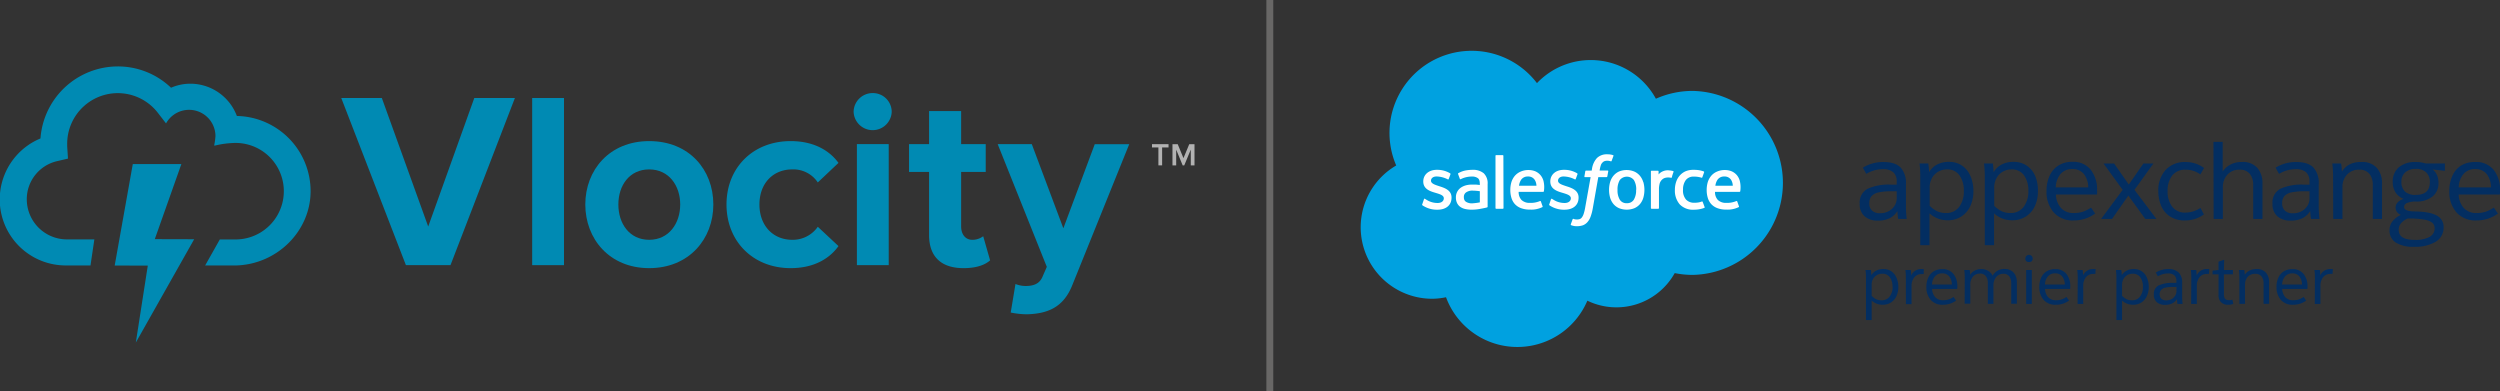 <svg xmlns="http://www.w3.org/2000/svg" viewBox="0 0 725.18 113.54"><rect x="0" y="0" width="725.18" height="113.54" fill="#333333" stroke="none"/><defs><style>.cls-1{fill:#00a1e0;}.cls-2,.cls-3{fill:#fff;}.cls-3{fill-rule:evenodd;}.cls-4{fill:#032e61;}.cls-5{fill:none;}.cls-6{fill:#008ab3;}.cls-7{fill:#b2b2b2;}.cls-8{fill:#686766;}</style></defs><title>Asset 1</title><g id="Layer_2" data-name="Layer 2"><g id="strategic_partner" data-name="strategic partner"><path class="cls-1" d="M445.84,24.1a21.53,21.53,0,0,1,34.49,4.54A26.17,26.17,0,0,1,491,26.37a26.69,26.69,0,0,1,0,53.37,26.23,26.23,0,0,1-5.21-.52,19.36,19.36,0,0,1-25.34,8,22.06,22.06,0,0,1-41-1,20.18,20.18,0,0,1-4.21.44A20.74,20.74,0,0,1,405,48a23.83,23.83,0,0,1,40.82-23.9Z"/><path class="cls-2" d="M412.55,59.27a.21.21,0,0,0,.05.28,6.48,6.48,0,0,0,.7.42,7.42,7.42,0,0,0,3.67.86c2.52,0,4.08-1.34,4.08-3.49v-.05c0-2-1.76-2.71-3.42-3.23l-.21-.07c-1.25-.41-2.33-.76-2.33-1.58v0c0-.71.63-1.22,1.61-1.22a7.39,7.39,0,0,1,3.2.81s.24.16.33-.07.47-1.26.51-1.38a.25.25,0,0,0-.12-.29,7.22,7.22,0,0,0-3.61-1h-.25c-2.3,0-3.91,1.39-3.91,3.38v0c0,2.1,1.77,2.78,3.43,3.26l.27.08c1.21.37,2.26.69,2.26,1.54v0c0,.78-.68,1.36-1.78,1.36a5.9,5.9,0,0,1-3.24-.93c-.18-.1-.28-.18-.41-.26s-.26-.12-.33.11Z"/><path class="cls-2" d="M449.4,59.27c-.08.2,0,.24.05.28a5.64,5.64,0,0,0,.7.42,7.4,7.4,0,0,0,3.67.86c2.52,0,4.08-1.34,4.08-3.49v-.05c0-2-1.77-2.71-3.42-3.23l-.22-.07c-1.24-.41-2.32-.76-2.32-1.58v0c0-.71.63-1.22,1.6-1.22a7.35,7.35,0,0,1,3.2.81s.25.16.34-.07.46-1.26.51-1.38a.26.26,0,0,0-.12-.29,7.22,7.22,0,0,0-3.61-1h-.25c-2.31,0-3.91,1.39-3.91,3.38v0c0,2.1,1.77,2.78,3.43,3.26l.27.08c1.21.37,2.26.69,2.26,1.54v0c0,.78-.68,1.36-1.78,1.36a5.89,5.89,0,0,1-3.24-.93c-.18-.1-.28-.17-.42-.26a.21.21,0,0,0-.33.11Z"/><path class="cls-2" d="M476.65,52.79A5,5,0,0,0,475.7,51a4.53,4.53,0,0,0-1.62-1.23,5.85,5.85,0,0,0-4.5,0A4.62,4.62,0,0,0,468,51a5.1,5.1,0,0,0-.95,1.82,8.39,8.39,0,0,0,0,4.52,5.1,5.1,0,0,0,.95,1.82,4.48,4.48,0,0,0,1.62,1.22,6,6,0,0,0,4.5,0,4.48,4.48,0,0,0,1.62-1.22,5,5,0,0,0,.95-1.82,8.39,8.39,0,0,0,0-4.52m-2.1,2.26a5.26,5.26,0,0,1-.67,2.86,2.28,2.28,0,0,1-2.05,1,2.22,2.22,0,0,1-2-1,5.17,5.17,0,0,1-.67-2.86,5.23,5.23,0,0,1,.66-2.85,2.62,2.62,0,0,1,4.09,0,5.16,5.16,0,0,1,.67,2.84"/><path class="cls-3" d="M493.91,58.58a.2.2,0,0,0-.27-.13,4.44,4.44,0,0,1-1,.28,6.92,6.92,0,0,1-1.15.08,3.17,3.17,0,0,1-2.4-.9A4,4,0,0,1,488.2,55a4.49,4.49,0,0,1,.81-2.77,2.76,2.76,0,0,1,2.33-1,6.92,6.92,0,0,1,2.22.32s.17.07.25-.15c.18-.51.32-.87.51-1.44a.18.18,0,0,0-.13-.24,8.23,8.23,0,0,0-1.4-.36,10.5,10.5,0,0,0-1.58-.1,5.71,5.71,0,0,0-2.34.45A4.9,4.9,0,0,0,487.18,51a5.28,5.28,0,0,0-1,1.83,7.14,7.14,0,0,0-.34,2.26,6.08,6.08,0,0,0,1.39,4.18,5.3,5.3,0,0,0,4.15,1.56,8.43,8.43,0,0,0,3-.53.19.19,0,0,0,.08-.25Z"/><path class="cls-3" d="M504.65,52.4a4.41,4.41,0,0,0-.9-1.67,4.18,4.18,0,0,0-1.36-1,5.1,5.1,0,0,0-2-.41,5.51,5.51,0,0,0-2.35.46A4.54,4.54,0,0,0,496.37,51a5.34,5.34,0,0,0-1,1.85,7.93,7.93,0,0,0-.31,2.27,7.73,7.73,0,0,0,.32,2.27,4.7,4.7,0,0,0,1,1.81,4.59,4.59,0,0,0,1.79,1.18,7.08,7.08,0,0,0,2.58.42,7.29,7.29,0,0,0,3.58-.71c.08,0,.16-.12.06-.34l-.46-1.3a.21.21,0,0,0-.27-.13,6.87,6.87,0,0,1-2.92.53,3.35,3.35,0,0,1-2.43-.84,3.3,3.3,0,0,1-.83-2.36h7.11a.21.21,0,0,0,.21-.18A7.77,7.77,0,0,0,504.65,52.4Zm-7.07,1.48a4.17,4.17,0,0,1,.58-1.68,2.27,2.27,0,0,1,2-1,2.2,2.2,0,0,1,2,1,3.39,3.39,0,0,1,.47,1.67Z"/><path class="cls-3" d="M447.7,52.4a4.41,4.41,0,0,0-.91-1.67,4.26,4.26,0,0,0-1.35-1,5.19,5.19,0,0,0-2-.41,5.51,5.51,0,0,0-2.35.46A4.72,4.72,0,0,0,439.41,51a5.34,5.34,0,0,0-1,1.85,7.93,7.93,0,0,0-.31,2.27,7.73,7.73,0,0,0,.32,2.27,4.7,4.7,0,0,0,1,1.81,4.59,4.59,0,0,0,1.79,1.18,7.12,7.12,0,0,0,2.58.42,7.26,7.26,0,0,0,3.58-.71c.08,0,.16-.12.06-.34l-.46-1.3a.21.21,0,0,0-.27-.13,6.87,6.87,0,0,1-2.92.53,3.35,3.35,0,0,1-2.43-.84,3.3,3.3,0,0,1-.83-2.36h7.11a.21.21,0,0,0,.21-.18A7.66,7.66,0,0,0,447.7,52.4Zm-7.08,1.48a4.17,4.17,0,0,1,.58-1.68,2.27,2.27,0,0,1,2-1,2.19,2.19,0,0,1,2,1,3.39,3.39,0,0,1,.48,1.67Z"/><path class="cls-2" d="M428.08,53.54q-.43,0-1.11,0a7.11,7.11,0,0,0-1.75.22,4.74,4.74,0,0,0-1.49.69,3.35,3.35,0,0,0-1.41,2.82,3.66,3.66,0,0,0,.33,1.62,2.92,2.92,0,0,0,.92,1.11,4,4,0,0,0,1.45.63,8.46,8.46,0,0,0,1.89.19,12.94,12.94,0,0,0,2.16-.18c.7-.12,1.55-.29,1.79-.35l.5-.12a.24.24,0,0,0,.16-.24V53.4a4,4,0,0,0-1.13-3.14,4.87,4.87,0,0,0-3.27-1,12.11,12.11,0,0,0-1.91.17,6.7,6.7,0,0,0-2.19.81.21.21,0,0,0-.06.28l.5,1.35a.18.18,0,0,0,.23.12l.12-.06a7.12,7.12,0,0,1,3.1-.72,2.84,2.84,0,0,1,1.76.46c.38.29.58.74.58,1.69v.3C428.64,53.59,428.08,53.54,428.08,53.54Zm-2.83,5a1.37,1.37,0,0,1-.41-.42,1.73,1.73,0,0,1-.21-.93,1.54,1.54,0,0,1,.63-1.37,3.15,3.15,0,0,1,2.06-.52,15.5,15.5,0,0,1,1.94.17V58.7h0a16,16,0,0,1-1.93.26A3.24,3.24,0,0,1,425.25,58.54Z"/><path class="cls-3" d="M485.44,49.88a.2.2,0,0,0-.1-.26,7,7,0,0,0-1.2-.2,3.47,3.47,0,0,0-1.83.29,3.17,3.17,0,0,0-1.2.89v-.87a.21.21,0,0,0-.21-.21h-1.82a.2.2,0,0,0-.2.21V60.34a.21.21,0,0,0,.21.22H481a.22.22,0,0,0,.22-.22V55a6.4,6.4,0,0,1,.23-1.86,2.67,2.67,0,0,1,.63-1,2.13,2.13,0,0,1,.87-.53,3.49,3.49,0,0,1,1-.13,4.26,4.26,0,0,1,.78.09c.14,0,.21-.07.26-.19C485,51.05,485.38,50.07,485.44,49.88Z"/><path class="cls-3" d="M467.9,45a5.1,5.1,0,0,0-1.67-.24,4.06,4.06,0,0,0-3,1.08A5.92,5.92,0,0,0,461.79,49l-.08.48h-1.62a.24.24,0,0,0-.24.2l-.26,1.48c0,.15,0,.23.23.23h1.57l-1.59,8.9a11.62,11.62,0,0,1-.43,1.76,3.64,3.64,0,0,1-.5,1,1.3,1.3,0,0,1-.65.5,2.64,2.64,0,0,1-.83.12,3.68,3.68,0,0,1-.57-.06,1.37,1.37,0,0,1-.39-.13.19.19,0,0,0-.25.12c-.06.15-.48,1.3-.53,1.44a.22.22,0,0,0,.11.29,6.77,6.77,0,0,0,.65.19,4.44,4.44,0,0,0,1,.1,5.5,5.5,0,0,0,1.75-.27,3.34,3.34,0,0,0,1.31-.92,4.85,4.85,0,0,0,.92-1.59,13.41,13.41,0,0,0,.63-2.39l1.6-9.07H466a.24.24,0,0,0,.24-.2l.27-1.48c0-.14,0-.23-.23-.23H464a10.08,10.08,0,0,1,.38-1.61,1.93,1.93,0,0,1,.5-.75,1.5,1.5,0,0,1,.59-.38,2.58,2.58,0,0,1,.76-.11,3.25,3.25,0,0,1,.59.06l.36.09c.23.07.27,0,.31-.11l.55-1.49A.2.2,0,0,0,467.9,45Z"/><path class="cls-3" d="M436.13,60.34a.21.21,0,0,1-.2.22H434a.21.21,0,0,1-.2-.22V45.16A.2.2,0,0,1,434,45h1.89a.2.2,0,0,1,.2.21Z"/><path class="cls-4" d="M539.45,59.11a4.49,4.49,0,0,1,2.26-4.34,14.8,14.8,0,0,1,6.8-1.21c.73,0,1.29,0,1.67,0v-.92a3.45,3.45,0,0,0-1-2.68,4.35,4.35,0,0,0-3-.88,9.19,9.19,0,0,0-4.82,1.36l-1-1.8A11.06,11.06,0,0,1,546.36,47q3.38,0,4.94,1.58a6.59,6.59,0,0,1,1.56,4.8v6.56a31.36,31.36,0,0,0,.22,3.57h-2.46a14.4,14.4,0,0,1-.22-2.18h-.09a5.75,5.75,0,0,1-2.23,2,7.8,7.8,0,0,1-3.45.66,5.51,5.51,0,0,1-3.76-1.25A4.52,4.52,0,0,1,539.45,59.11Zm10.73-1.54V55.48l-1.42,0a17.89,17.89,0,0,0-3.77.32,3.77,3.77,0,0,0-2.08,1.07,3,3,0,0,0-.68,2.11,2.7,2.7,0,0,0,.82,2.13,3.23,3.23,0,0,0,2.27.74,5.11,5.11,0,0,0,2.62-.64,4.44,4.44,0,0,0,1.67-1.63A3.88,3.88,0,0,0,550.18,57.57Z"/><path class="cls-4" d="M572.43,55.45a10.2,10.2,0,0,1-.89,4.32,7.11,7.11,0,0,1-2.57,3,7,7,0,0,1-4,1.12,7.59,7.59,0,0,1-5.27-2v9.24h-2.68V51a29.43,29.43,0,0,0-.22-3.59h2.55a24.11,24.11,0,0,1,.23,2.46h.06a5.71,5.71,0,0,1,2.21-2.12,7.09,7.09,0,0,1,3.47-.79,6.52,6.52,0,0,1,3.88,1.13,6.9,6.9,0,0,1,2.38,3A11,11,0,0,1,572.43,55.45Zm-2.78,0a7.55,7.55,0,0,0-1.28-4.61,4.19,4.19,0,0,0-3.55-1.7,5.11,5.11,0,0,0-2.65.69,4.77,4.77,0,0,0-1.8,1.9,5.54,5.54,0,0,0-.63,2.62v5.33a7.84,7.84,0,0,0,2.2,1.61,6,6,0,0,0,2.5.5A4.58,4.58,0,0,0,568.31,60,7.38,7.38,0,0,0,569.65,55.45Z"/><path class="cls-4" d="M591.15,55.45a10.36,10.36,0,0,1-.88,4.32,7.13,7.13,0,0,1-2.58,3,7,7,0,0,1-4,1.12,7.57,7.57,0,0,1-5.27-2v9.24h-2.69V51a29.43,29.43,0,0,0-.22-3.59h2.56a24.39,24.39,0,0,1,.22,2.46h.06a5.78,5.78,0,0,1,2.21-2.12,7.12,7.12,0,0,1,3.47-.79A6.5,6.5,0,0,1,588,48.12a6.92,6.92,0,0,1,2.39,3A11.15,11.15,0,0,1,591.15,55.45Zm-2.78,0a7.55,7.55,0,0,0-1.27-4.61,4.22,4.22,0,0,0-3.55-1.7,5.08,5.08,0,0,0-2.65.69,4.77,4.77,0,0,0-1.8,1.9,5.54,5.54,0,0,0-.63,2.62v5.33a7.67,7.67,0,0,0,2.19,1.61,6,6,0,0,0,2.51.5A4.56,4.56,0,0,0,587,60,7.32,7.32,0,0,0,588.37,55.45Z"/><path class="cls-4" d="M608.28,56.43H596.36a6.19,6.19,0,0,0,1.48,3.91,4.85,4.85,0,0,0,3.79,1.45,8.11,8.11,0,0,0,2.6-.39,10,10,0,0,0,2.32-1.18l1.2,1.73a10.55,10.55,0,0,1-2.89,1.48,10.67,10.67,0,0,1-3.39.51,7.29,7.29,0,0,1-5.76-2.34,9,9,0,0,1-2.07-6.21,10.27,10.27,0,0,1,.89-4.39,6.78,6.78,0,0,1,2.57-3,7.49,7.49,0,0,1,4-1.06,6.48,6.48,0,0,1,5.35,2.28,9.25,9.25,0,0,1,1.85,6A6.43,6.43,0,0,1,608.28,56.43Zm-2.55-2.08a6.28,6.28,0,0,0-1.23-3.85,4.08,4.08,0,0,0-3.38-1.45,4.26,4.26,0,0,0-3.47,1.49,6.28,6.28,0,0,0-1.33,3.81Z"/><path class="cls-4" d="M625.51,63.5h-3.22l-4.92-6.76-4.73,6.76h-3.16l6.25-8.43-5.55-7.63h3.06l4.26,6.09,4.23-6.09h2.9l-5.49,7.63Z"/><path class="cls-4" d="M634,47a9.25,9.25,0,0,1,2.89.46,8.34,8.34,0,0,1,2.44,1.28l-1.07,1.86A7,7,0,0,0,634,49.23a4.67,4.67,0,0,0-3.91,1.69,7.12,7.12,0,0,0-1.33,4.53,7.15,7.15,0,0,0,1.33,4.5,4.6,4.6,0,0,0,3.88,1.72,8.06,8.06,0,0,0,4.32-1.36l1,1.89a9.11,9.11,0,0,1-5.49,1.74,7.59,7.59,0,0,1-4.45-1.22,6.89,6.89,0,0,1-2.51-3.14,11.07,11.07,0,0,1-.77-4.13,8.73,8.73,0,0,1,2.11-6.15A7.53,7.53,0,0,1,634,47Z"/><path class="cls-4" d="M642.06,41.16h2.68v8.52h.06A5.94,5.94,0,0,1,647,47.74a6.82,6.82,0,0,1,3.34-.75,5.51,5.51,0,0,1,4.49,1.76,6.64,6.64,0,0,1,1.45,4.37V63.5h-2.69V53.65a5.1,5.1,0,0,0-.94-3.17,3.6,3.6,0,0,0-3.06-1.25,4.49,4.49,0,0,0-3.49,1.44,5.17,5.17,0,0,0-1.31,3.61V63.5h-2.68Z"/><path class="cls-4" d="M659.19,59.11a4.49,4.49,0,0,1,2.26-4.34,14.8,14.8,0,0,1,6.8-1.21c.73,0,1.29,0,1.67,0v-.92a3.45,3.45,0,0,0-1-2.68,4.34,4.34,0,0,0-3-.88,9.2,9.2,0,0,0-4.83,1.36l-1-1.8A11.06,11.06,0,0,1,666.1,47q3.38,0,4.94,1.58a6.59,6.59,0,0,1,1.56,4.8v6.56a31.36,31.36,0,0,0,.22,3.57h-2.46a14.4,14.4,0,0,1-.22-2.18h-.09a5.75,5.75,0,0,1-2.23,2,7.8,7.8,0,0,1-3.45.66,5.51,5.51,0,0,1-3.76-1.25A4.52,4.52,0,0,1,659.19,59.11Zm10.73-1.54V55.48l-1.42,0a17.89,17.89,0,0,0-3.77.32,3.77,3.77,0,0,0-2.08,1.07A3,3,0,0,0,662,59a2.7,2.7,0,0,0,.82,2.13,3.23,3.23,0,0,0,2.27.74,5.11,5.11,0,0,0,2.62-.64,4.44,4.44,0,0,0,1.67-1.63A3.88,3.88,0,0,0,669.92,57.57Z"/><path class="cls-4" d="M676.76,51a31.57,31.57,0,0,0-.22-3.59h2.55a15.93,15.93,0,0,1,.22,2.27h.07a5.62,5.62,0,0,1,2.2-2A7.17,7.17,0,0,1,685,47a5.54,5.54,0,0,1,4.5,1.76,6.59,6.59,0,0,1,1.46,4.37V63.5h-2.68V53.65a5.1,5.1,0,0,0-.94-3.17,3.61,3.61,0,0,0-3.06-1.25,4.47,4.47,0,0,0-3.49,1.44,5.17,5.17,0,0,0-1.31,3.61V63.5h-2.68Z"/><path class="cls-4" d="M693.13,66.78a4.1,4.1,0,0,1,.77-2.45,6.73,6.73,0,0,1,2.54-2,2.25,2.25,0,0,1-1.55-2.11,2.18,2.18,0,0,1,.62-1.52,3.73,3.73,0,0,1,1.72-1,5,5,0,0,1-2.32-1.83,5.41,5.41,0,0,1-.84-3.12,5.32,5.32,0,0,1,1.77-4.23A7.23,7.23,0,0,1,700.76,47a9.69,9.69,0,0,1,1.44.09,13.1,13.1,0,0,1,1.4.32h5.59v2.14l-3.57-.38a3.83,3.83,0,0,1,1.23,1.52,5.24,5.24,0,0,1,.48,2.33,4.87,4.87,0,0,1-1.74,4,7.41,7.41,0,0,1-4.86,1.44,6.18,6.18,0,0,0-2.48.41,1.26,1.26,0,0,0-.89,1.14c0,.86,1,1.3,3,1.32q4.46.06,6.46,1.19a3.64,3.64,0,0,1,2,3.39,4.72,4.72,0,0,1-2.26,4.19,11.43,11.43,0,0,1-6.32,1.48,9.37,9.37,0,0,1-5.35-1.26A4.08,4.08,0,0,1,693.13,66.78Zm13.09-.63a2,2,0,0,0-.71-1.55,5.33,5.33,0,0,0-2.41-.91,27,27,0,0,0-4.67-.32,5.21,5.21,0,0,0-2,1.44,2.9,2.9,0,0,0-.64,1.84c0,2,1.55,2.93,4.64,2.93a8.64,8.64,0,0,0,4.36-.88A2.8,2.8,0,0,0,706.22,66.15Zm-1.39-13.32a3.72,3.72,0,0,0-1-2.77A4.16,4.16,0,0,0,700.7,49a4.33,4.33,0,0,0-3,1,3.48,3.48,0,0,0-1.12,2.72,3.79,3.79,0,0,0,1,2.81,4.28,4.28,0,0,0,3.11,1C703.45,56.56,704.83,55.31,704.83,52.83Z"/><path class="cls-4" d="M725.12,56.43H713.19a6.19,6.19,0,0,0,1.48,3.91,4.88,4.88,0,0,0,3.79,1.45,8.07,8.07,0,0,0,2.6-.39,10,10,0,0,0,2.32-1.18l1.2,1.73a10.55,10.55,0,0,1-2.89,1.48,10.67,10.67,0,0,1-3.39.51,7.29,7.29,0,0,1-5.76-2.34,9,9,0,0,1-2.06-6.21,10.27,10.27,0,0,1,.88-4.39,6.78,6.78,0,0,1,2.57-3A7.54,7.54,0,0,1,718,47a6.48,6.48,0,0,1,5.35,2.28,9.25,9.25,0,0,1,1.85,6A7.88,7.88,0,0,1,725.12,56.43Zm-2.56-2.08a6.21,6.21,0,0,0-1.23-3.85A4.07,4.07,0,0,0,718,49.05a4.26,4.26,0,0,0-3.47,1.49,6.21,6.21,0,0,0-1.32,3.81Z"/><path class="cls-4" d="M550.66,83.21a6.31,6.31,0,0,1-.54,2.65,4.39,4.39,0,0,1-1.57,1.86,4.34,4.34,0,0,1-2.42.68,4.64,4.64,0,0,1-3.22-1.21v5.65h-1.64V80.51a18.28,18.28,0,0,0-.14-2.19h1.57c.06.42.1.92.13,1.5h0a3.49,3.49,0,0,1,1.35-1.29,4.32,4.32,0,0,1,2.12-.48,4,4,0,0,1,2.37.68,4.33,4.33,0,0,1,1.46,1.85A6.7,6.7,0,0,1,550.66,83.21Zm-1.7,0a4.57,4.57,0,0,0-.78-2.81,2.56,2.56,0,0,0-2.17-1,3.16,3.16,0,0,0-1.62.42,3,3,0,0,0-1.1,1.16,3.46,3.46,0,0,0-.38,1.6V85.8a4.57,4.57,0,0,0,1.34,1,3.51,3.51,0,0,0,1.53.31A2.79,2.79,0,0,0,548.14,86,4.47,4.47,0,0,0,549,83.21Z"/><path class="cls-4" d="M552.84,80.51a20.56,20.56,0,0,0-.13-2.19h1.56a15.29,15.29,0,0,1,.13,1.56h0a3.1,3.1,0,0,1,3.09-1.83l.55,0L558,79.51a4,4,0,0,0-.6,0,2.6,2.6,0,0,0-2.16,1,3.83,3.83,0,0,0-.75,2.45v5.26h-1.64Z"/><path class="cls-4" d="M567.73,83.81h-7.28a3.74,3.74,0,0,0,.9,2.39,3,3,0,0,0,2.32.89,4.92,4.92,0,0,0,1.59-.24,5.88,5.88,0,0,0,1.41-.72l.74,1.06a6.37,6.37,0,0,1-3.84,1.21A4.46,4.46,0,0,1,560.05,87a5.55,5.55,0,0,1-1.26-3.8,6.25,6.25,0,0,1,.54-2.68,4.14,4.14,0,0,1,1.57-1.81,4.58,4.58,0,0,1,2.48-.64,3.94,3.94,0,0,1,3.26,1.39,5.6,5.6,0,0,1,1.13,3.68A4,4,0,0,1,567.73,83.81Zm-1.56-1.27a3.79,3.79,0,0,0-.75-2.35,2.5,2.5,0,0,0-2.06-.89,2.58,2.58,0,0,0-2.12.92,3.74,3.74,0,0,0-.81,2.32Z"/><path class="cls-4" d="M569.92,80.51a18.23,18.23,0,0,0-.13-2.19h1.56a10,10,0,0,1,.14,1.39h0a3.44,3.44,0,0,1,1.3-1.2,3.92,3.92,0,0,1,1.94-.46,3.56,3.56,0,0,1,2,.53A3.09,3.09,0,0,1,578,80h0a3.82,3.82,0,0,1,1.37-1.45,3.89,3.89,0,0,1,2.09-.53,3.55,3.55,0,0,1,2,.53,3.17,3.17,0,0,1,1.2,1.39,4.64,4.64,0,0,1,.38,1.88v6.28h-1.64v-6a3.17,3.17,0,0,0-.55-1.91,2,2,0,0,0-1.76-.77,2.49,2.49,0,0,0-1.52.46,2.89,2.89,0,0,0-1,1.23,4.2,4.2,0,0,0-.33,1.66v5.38h-1.63V82a3.1,3.1,0,0,0-.56-1.88,2,2,0,0,0-1.76-.76,2.51,2.51,0,0,0-2,.89,3.35,3.35,0,0,0-.76,2.21v5.63h-1.64Z"/><path class="cls-4" d="M587.49,75a1.07,1.07,0,0,1,2.14,0,1.05,1.05,0,0,1-.26.73,1,1,0,0,1-.81.27,1.06,1.06,0,0,1-.82-.27A1,1,0,0,1,587.49,75Zm1.88,13.17h-1.63V78.32h1.63Z"/><path class="cls-4" d="M600.5,83.81h-7.29a3.74,3.74,0,0,0,.9,2.39,3,3,0,0,0,2.32.89,4.92,4.92,0,0,0,1.59-.24,5.88,5.88,0,0,0,1.41-.72l.74,1.06a6.3,6.3,0,0,1-1.77.9,6.43,6.43,0,0,1-2.07.31A4.46,4.46,0,0,1,592.81,87a5.55,5.55,0,0,1-1.26-3.8,6.25,6.25,0,0,1,.54-2.68,4.14,4.14,0,0,1,1.57-1.81,4.58,4.58,0,0,1,2.48-.64,4,4,0,0,1,3.27,1.39,5.65,5.65,0,0,1,1.12,3.68A5.73,5.73,0,0,1,600.5,83.81Zm-1.57-1.27a3.73,3.73,0,0,0-.75-2.35,2.48,2.48,0,0,0-2.06-.89,2.58,2.58,0,0,0-2.12.92,3.8,3.8,0,0,0-.81,2.32Z"/><path class="cls-4" d="M602.69,80.51a18.28,18.28,0,0,0-.14-2.19h1.57a15.29,15.29,0,0,1,.13,1.56h0a3.1,3.1,0,0,1,3.09-1.83l.56,0-.1,1.41a4,4,0,0,0-.6,0,2.6,2.6,0,0,0-2.16,1,3.83,3.83,0,0,0-.75,2.45v5.26h-1.64Z"/><path class="cls-4" d="M623.3,83.21a6.31,6.31,0,0,1-.54,2.65,4.39,4.39,0,0,1-1.57,1.86,4.32,4.32,0,0,1-2.42.68,4.64,4.64,0,0,1-3.22-1.21v5.65h-1.64V80.51a20.56,20.56,0,0,0-.13-2.19h1.56a14,14,0,0,1,.13,1.5h0a3.49,3.49,0,0,1,1.35-1.29,4.34,4.34,0,0,1,2.12-.48,4,4,0,0,1,2.37.68,4.26,4.26,0,0,1,1.46,1.85A6.7,6.7,0,0,1,623.3,83.21Zm-1.7,0a4.57,4.57,0,0,0-.78-2.81,2.56,2.56,0,0,0-2.17-1,3.16,3.16,0,0,0-1.62.42,3,3,0,0,0-1.1,1.16,3.46,3.46,0,0,0-.38,1.6V85.8a4.7,4.7,0,0,0,1.34,1,3.51,3.51,0,0,0,1.53.31A2.79,2.79,0,0,0,620.78,86,4.47,4.47,0,0,0,621.6,83.21Z"/><path class="cls-4" d="M624.77,85.45a2.74,2.74,0,0,1,1.38-2.65,9.15,9.15,0,0,1,4.16-.74c.45,0,.79,0,1,0v-.56a2.1,2.1,0,0,0-.6-1.64,2.67,2.67,0,0,0-1.83-.54,5.7,5.7,0,0,0-2.95.83l-.58-1.1a6.82,6.82,0,0,1,3.63-1,4.13,4.13,0,0,1,3,1,4,4,0,0,1,1,2.93v4a20.37,20.37,0,0,0,.13,2.18h-1.5a8.83,8.83,0,0,1-.13-1.33h-.06a3.55,3.55,0,0,1-1.36,1.2,4.78,4.78,0,0,1-2.11.4,3.36,3.36,0,0,1-2.3-.76A2.76,2.76,0,0,1,624.77,85.45Zm6.56-.94V83.23l-.87,0a10.75,10.75,0,0,0-2.3.2,2.39,2.39,0,0,0-1.27.65,1.86,1.86,0,0,0-.42,1.3,1.68,1.68,0,0,0,.5,1.3,2,2,0,0,0,1.39.45,3.14,3.14,0,0,0,1.6-.39,2.8,2.8,0,0,0,1-1A2.4,2.4,0,0,0,631.33,84.51Z"/><path class="cls-4" d="M635.64,80.51a18.23,18.23,0,0,0-.13-2.19h1.56a15.29,15.29,0,0,1,.13,1.56h0a3.11,3.11,0,0,1,3.09-1.83l.56,0-.1,1.41a4,4,0,0,0-.6,0,2.6,2.6,0,0,0-2.16,1,3.83,3.83,0,0,0-.75,2.45v5.26h-1.64Z"/><path class="cls-4" d="M645.1,78.32h2.61v1.25H645.1v5.92c0,1.05.49,1.58,1.45,1.58a3.23,3.23,0,0,0,1-.13l.26,1.21a4.23,4.23,0,0,1-1.53.25,2.78,2.78,0,0,1-2-.72,2.72,2.72,0,0,1-.74-2.06V79.57h-1.74V78.51l1.72-.19V75.91l1.65-.58Z"/><path class="cls-4" d="M649.58,80.51a18.28,18.28,0,0,0-.14-2.19H651a10,10,0,0,1,.14,1.39h0a3.46,3.46,0,0,1,1.35-1.21,4.41,4.41,0,0,1,2.06-.45,3.36,3.36,0,0,1,2.75,1.07,4,4,0,0,1,.9,2.67v6.34H656.6v-6a3.15,3.15,0,0,0-.58-1.94,2.2,2.2,0,0,0-1.87-.76,2.74,2.74,0,0,0-2.13.87,3.15,3.15,0,0,0-.8,2.21v5.63h-1.64Z"/><path class="cls-4" d="M669.3,83.81H662a3.8,3.8,0,0,0,.91,2.39,2.94,2.94,0,0,0,2.31.89,4.92,4.92,0,0,0,1.59-.24,5.94,5.94,0,0,0,1.42-.72l.73,1.06a6.24,6.24,0,0,1-1.76.9,6.43,6.43,0,0,1-2.07.31A4.45,4.45,0,0,1,661.62,87a5.56,5.56,0,0,1-1.27-3.8,6.11,6.11,0,0,1,.55-2.68,4.08,4.08,0,0,1,1.57-1.81,4.54,4.54,0,0,1,2.47-.64,4,4,0,0,1,3.27,1.39,5.6,5.6,0,0,1,1.13,3.68A4,4,0,0,1,669.3,83.81Zm-1.56-1.27a3.85,3.85,0,0,0-.75-2.35,2.51,2.51,0,0,0-2.06-.89,2.61,2.61,0,0,0-2.13.92,3.8,3.8,0,0,0-.81,2.32Z"/><path class="cls-4" d="M671.49,80.51a18.23,18.23,0,0,0-.13-2.19h1.56a15.29,15.29,0,0,1,.13,1.56h0a3.11,3.11,0,0,1,3.09-1.83l.56,0-.1,1.41a4,4,0,0,0-.6,0,2.61,2.61,0,0,0-2.16,1,3.83,3.83,0,0,0-.75,2.45v5.26h-1.64Z"/><path class="cls-5" d="M188.31,49.14c-5.74,0-8.94,4.72-8.94,10.18s3.2,10.24,8.94,10.24,9-4.72,9-10.24S194.05,49.14,188.31,49.14Z"/><path class="cls-6" d="M68.71,33.64a14.43,14.43,0,0,0-13.44-9.36,14,14,0,0,0-5.66,1.17,22.26,22.26,0,0,0-15.46-6.18A22.52,22.52,0,0,0,11.74,40.16,19.15,19.15,0,0,0,19.16,77h7.09l1.12-7.56H19.23A11.64,11.64,0,0,1,7.77,57.81a11.33,11.33,0,0,1,8.76-11.06L19.72,46l-.23-3.54v-.07c0-.21,0-.43,0-.65a14.68,14.68,0,0,1,26.31-9l2.36,3.05.09-.15A7.65,7.65,0,0,1,62.5,39.47a18.74,18.74,0,0,1-.35,2.58l0,.18.18,0a27.25,27.25,0,0,1,6-.77,14,14,0,1,1,0,28H63.76L59.51,77h9.05c11.88-.37,21.54-10,21.54-21.58A21.84,21.84,0,0,0,68.71,33.64Z"/><polygon class="cls-6" points="124.21 65.71 110.76 28.43 98.99 28.43 117.74 76.9 130.68 76.9 149.36 28.43 137.58 28.43 124.21 65.71"/><rect class="cls-6" x="154.37" y="28.43" width="9.23" height="48.48"/><path class="cls-6" d="M188.31,40.93c-11.56,0-18.53,8.43-18.53,18.39s7,18.46,18.53,18.46,18.61-8.43,18.61-18.46S199.94,40.93,188.31,40.93Zm0,28.63c-5.74,0-8.94-4.72-8.94-10.24s3.2-10.18,8.94-10.18,9,4.72,9,10.18S194.05,69.56,188.31,69.56Z"/><path class="cls-6" d="M229.81,49.14a8.51,8.51,0,0,1,7.41,3.78l6-5.67c-2.32-3.2-6.68-6.32-13.88-6.32-10.83,0-18.6,7.63-18.6,18.39s7.77,18.46,18.6,18.46c7.2,0,11.56-3.13,13.88-6.4l-6-5.6a8.84,8.84,0,0,1-7.41,3.78c-5.6,0-9.52-4.14-9.52-10.24S224.21,49.14,229.81,49.14Z"/><rect class="cls-6" x="248.56" y="41.8" width="9.23" height="35.11"/><path class="cls-6" d="M253.14,27a5.51,5.51,0,0,0-5.53,5.46,5.53,5.53,0,0,0,11.05,0A5.46,5.46,0,0,0,253.14,27Z"/><path class="cls-6" d="M282,69.56c-2,0-3.2-1.67-3.2-3.85V49.87h7.13V41.8h-7.13V32.21h-9.3V41.8h-5.81v8.07h5.81V68.18c0,6.25,3.49,9.6,10,9.6,3.85,0,6.32-1,7.7-2.26l-2-7A5.11,5.11,0,0,1,282,69.56Z"/><path class="cls-6" d="M308.45,66.22,299.29,41.8H289.4l14.25,35.61-1.31,3c-.87,1.89-2.47,2.55-4.87,2.55a8.07,8.07,0,0,1-2.91-.58l-1.38,8.28a25.38,25.38,0,0,0,4.58.51c6-.15,10.69-1.89,13.3-8.5l16.5-40.85h-10Z"/><polygon class="cls-7" points="334.16 42.77 336.02 42.77 336.02 47.97 337.1 47.97 337.1 42.77 338.96 42.77 338.96 41.82 334.16 41.82 334.16 42.77"/><polygon class="cls-7" points="344.97 41.82 343.29 45.87 341.62 41.82 340.1 41.82 340.1 47.97 341.18 47.97 341.18 43.41 343.06 47.97 343.52 47.97 345.41 43.41 345.41 47.97 346.49 47.97 346.49 41.82 344.97 41.82"/><polygon class="cls-6" points="52.61 47.59 38.52 47.59 33.27 77.02 42.87 77.05 39.4 99.36 56.32 69.4 44.9 69.37 52.61 47.59"/><rect class="cls-8" x="367.34" width="2" height="113.54"/></g></g></svg>